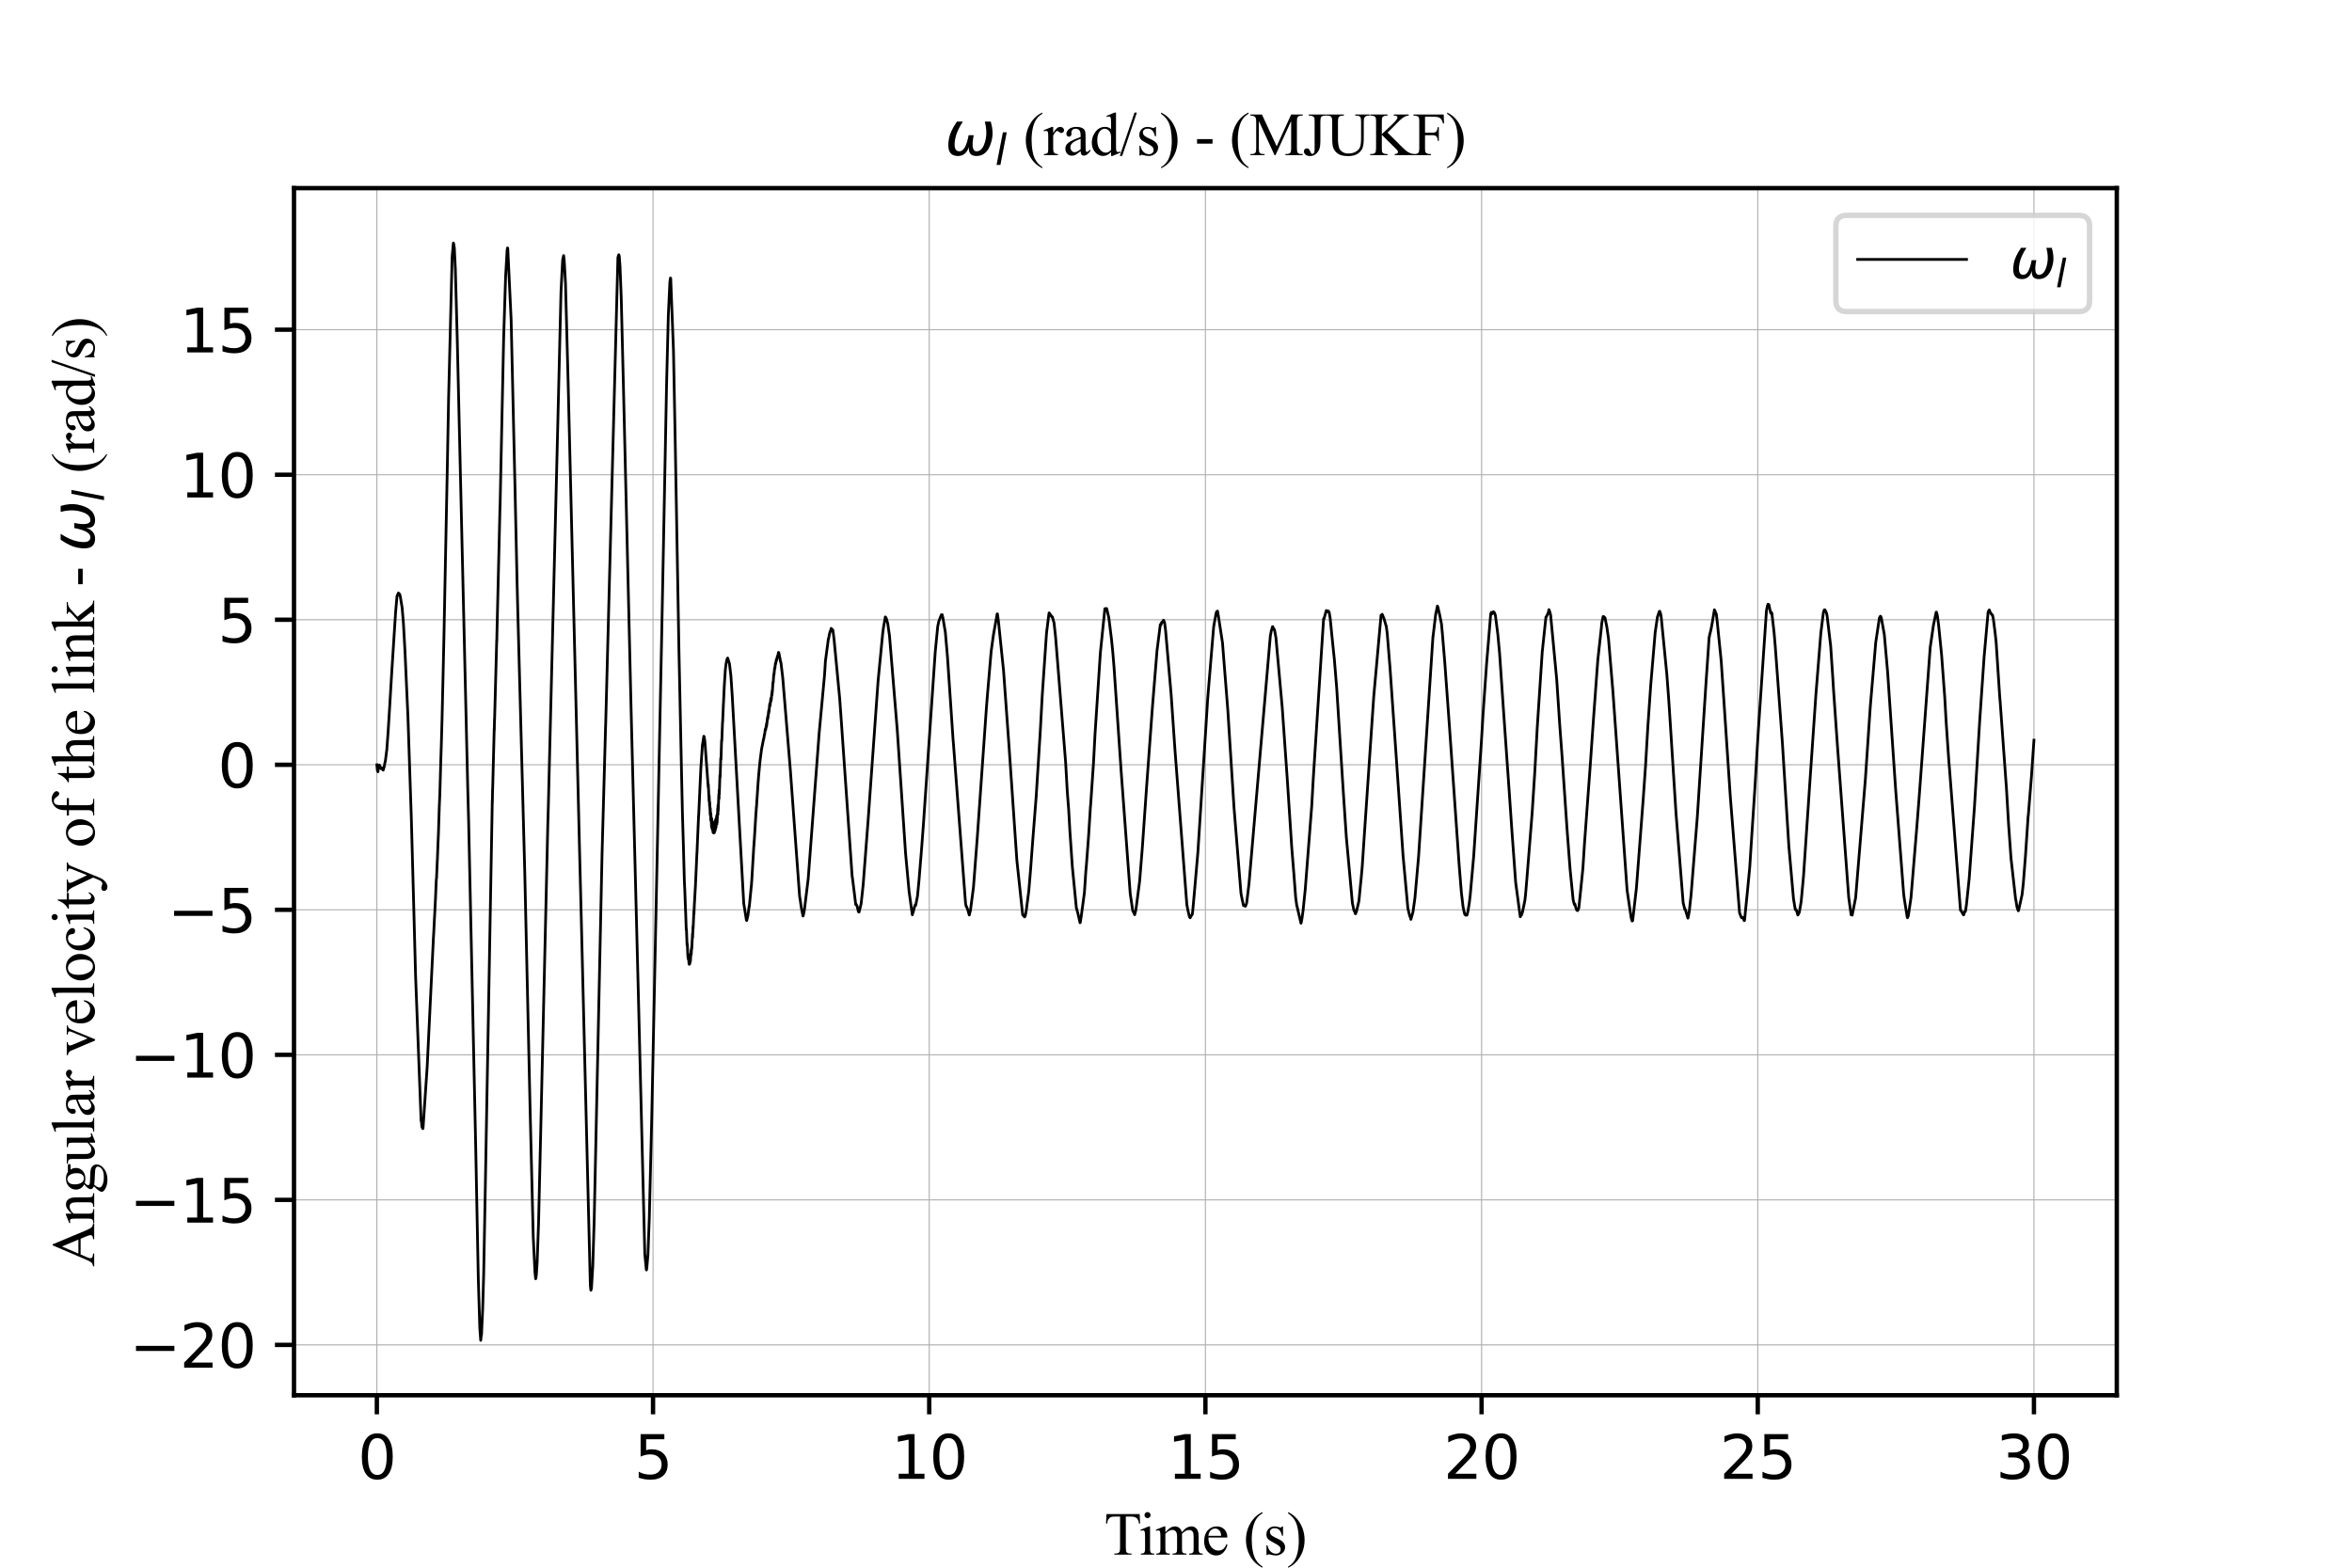 <?xml version="1.0" encoding="utf-8" standalone="no"?>
<!DOCTYPE svg PUBLIC "-//W3C//DTD SVG 1.1//EN"
  "http://www.w3.org/Graphics/SVG/1.1/DTD/svg11.dtd">
<svg xmlns:xlink="http://www.w3.org/1999/xlink" width="432pt" height="288pt" viewBox="0 0 432 288" xmlns="http://www.w3.org/2000/svg" version="1.1">
 <defs>
  <style type="text/css">*{stroke-linejoin: round; stroke-linecap: butt}</style>
 </defs>
 <g id="figure_1">
  <g id="patch_1">
   <path d="M 0 288 
L 432 288 
L 432 0 
L 0 0 
z
" style="fill: #ffffff"/>
  </g>
  <g id="axes_1">
   <g id="patch_2">
    <path d="M 54 256.32 
L 388.8 256.32 
L 388.8 34.56 
L 54 34.56 
z
" style="fill: #ffffff"/>
   </g>
   <g id="matplotlib.axis_1">
    <g id="xtick_1">
     <g id="line2d_1">
      <path d="M 69.218 256.32 
L 69.218 34.56 
" clip-path="url(#pf5895d4967)" style="fill: none; stroke: #b0b0b0; stroke-width: 0.2; stroke-linecap: square"/>
     </g>
     <g id="line2d_2">
      <defs>
       <path id="me9e6b697a5" d="M 0 0 
L 0 3.5 
" style="stroke: #000000; stroke-width: 0.8"/>
      </defs>
      <g>
       <use xlink:href="#me9e6b697a5" x="69.218" y="256.32" style="stroke: #000000; stroke-width: 0.8"/>
      </g>
     </g>
     <g id="text_1">
      <!-- 0 -->
      <g transform="translate(65.719 271.678) scale(0.11 -0.11)">
       <defs>
        <path id="DejaVuSans-30" d="M 2034 4250 
Q 1547 4250 1301 3770 
Q 1056 3291 1056 2328 
Q 1056 1369 1301 889 
Q 1547 409 2034 409 
Q 2525 409 2770 889 
Q 3016 1369 3016 2328 
Q 3016 3291 2770 3770 
Q 2525 4250 2034 4250 
z
M 2034 4750 
Q 2819 4750 3233 4129 
Q 3647 3509 3647 2328 
Q 3647 1150 3233 529 
Q 2819 -91 2034 -91 
Q 1250 -91 836 529 
Q 422 1150 422 2328 
Q 422 3509 836 4129 
Q 1250 4750 2034 4750 
z
" transform="scale(0.016)"/>
       </defs>
       <use xlink:href="#DejaVuSans-30"/>
      </g>
     </g>
    </g>
    <g id="xtick_2">
     <g id="line2d_3">
      <path d="M 119.945 256.32 
L 119.945 34.56 
" clip-path="url(#pf5895d4967)" style="fill: none; stroke: #b0b0b0; stroke-width: 0.2; stroke-linecap: square"/>
     </g>
     <g id="line2d_4">
      <g>
       <use xlink:href="#me9e6b697a5" x="119.945" y="256.32" style="stroke: #000000; stroke-width: 0.8"/>
      </g>
     </g>
     <g id="text_2">
      <!-- 5 -->
      <g transform="translate(116.446 271.678) scale(0.11 -0.11)">
       <defs>
        <path id="DejaVuSans-35" d="M 691 4666 
L 3169 4666 
L 3169 4134 
L 1269 4134 
L 1269 2991 
Q 1406 3038 1543 3061 
Q 1681 3084 1819 3084 
Q 2600 3084 3056 2656 
Q 3513 2228 3513 1497 
Q 3513 744 3044 326 
Q 2575 -91 1722 -91 
Q 1428 -91 1123 -41 
Q 819 9 494 109 
L 494 744 
Q 775 591 1075 516 
Q 1375 441 1709 441 
Q 2250 441 2565 725 
Q 2881 1009 2881 1497 
Q 2881 1984 2565 2268 
Q 2250 2553 1709 2553 
Q 1456 2553 1204 2497 
Q 953 2441 691 2322 
L 691 4666 
z
" transform="scale(0.016)"/>
       </defs>
       <use xlink:href="#DejaVuSans-35"/>
      </g>
     </g>
    </g>
    <g id="xtick_3">
     <g id="line2d_5">
      <path d="M 170.673 256.32 
L 170.673 34.56 
" clip-path="url(#pf5895d4967)" style="fill: none; stroke: #b0b0b0; stroke-width: 0.2; stroke-linecap: square"/>
     </g>
     <g id="line2d_6">
      <g>
       <use xlink:href="#me9e6b697a5" x="170.673" y="256.32" style="stroke: #000000; stroke-width: 0.8"/>
      </g>
     </g>
     <g id="text_3">
      <!-- 10 -->
      <g transform="translate(163.674 271.678) scale(0.11 -0.11)">
       <defs>
        <path id="DejaVuSans-31" d="M 794 531 
L 1825 531 
L 1825 4091 
L 703 3866 
L 703 4441 
L 1819 4666 
L 2450 4666 
L 2450 531 
L 3481 531 
L 3481 0 
L 794 0 
L 794 531 
z
" transform="scale(0.016)"/>
       </defs>
       <use xlink:href="#DejaVuSans-31"/>
       <use xlink:href="#DejaVuSans-30" x="63.623"/>
      </g>
     </g>
    </g>
    <g id="xtick_4">
     <g id="line2d_7">
      <path d="M 221.4 256.32 
L 221.4 34.56 
" clip-path="url(#pf5895d4967)" style="fill: none; stroke: #b0b0b0; stroke-width: 0.2; stroke-linecap: square"/>
     </g>
     <g id="line2d_8">
      <g>
       <use xlink:href="#me9e6b697a5" x="221.4" y="256.32" style="stroke: #000000; stroke-width: 0.8"/>
      </g>
     </g>
     <g id="text_4">
      <!-- 15 -->
      <g transform="translate(214.401 271.678) scale(0.11 -0.11)">
       <use xlink:href="#DejaVuSans-31"/>
       <use xlink:href="#DejaVuSans-35" x="63.623"/>
      </g>
     </g>
    </g>
    <g id="xtick_5">
     <g id="line2d_9">
      <path d="M 272.127 256.32 
L 272.127 34.56 
" clip-path="url(#pf5895d4967)" style="fill: none; stroke: #b0b0b0; stroke-width: 0.2; stroke-linecap: square"/>
     </g>
     <g id="line2d_10">
      <g>
       <use xlink:href="#me9e6b697a5" x="272.127" y="256.32" style="stroke: #000000; stroke-width: 0.8"/>
      </g>
     </g>
     <g id="text_5">
      <!-- 20 -->
      <g transform="translate(265.129 271.678) scale(0.11 -0.11)">
       <defs>
        <path id="DejaVuSans-32" d="M 1228 531 
L 3431 531 
L 3431 0 
L 469 0 
L 469 531 
Q 828 903 1448 1529 
Q 2069 2156 2228 2338 
Q 2531 2678 2651 2914 
Q 2772 3150 2772 3378 
Q 2772 3750 2511 3984 
Q 2250 4219 1831 4219 
Q 1534 4219 1204 4116 
Q 875 4013 500 3803 
L 500 4441 
Q 881 4594 1212 4672 
Q 1544 4750 1819 4750 
Q 2544 4750 2975 4387 
Q 3406 4025 3406 3419 
Q 3406 3131 3298 2873 
Q 3191 2616 2906 2266 
Q 2828 2175 2409 1742 
Q 1991 1309 1228 531 
z
" transform="scale(0.016)"/>
       </defs>
       <use xlink:href="#DejaVuSans-32"/>
       <use xlink:href="#DejaVuSans-30" x="63.623"/>
      </g>
     </g>
    </g>
    <g id="xtick_6">
     <g id="line2d_11">
      <path d="M 322.855 256.32 
L 322.855 34.56 
" clip-path="url(#pf5895d4967)" style="fill: none; stroke: #b0b0b0; stroke-width: 0.2; stroke-linecap: square"/>
     </g>
     <g id="line2d_12">
      <g>
       <use xlink:href="#me9e6b697a5" x="322.855" y="256.32" style="stroke: #000000; stroke-width: 0.8"/>
      </g>
     </g>
     <g id="text_6">
      <!-- 25 -->
      <g transform="translate(315.856 271.678) scale(0.11 -0.11)">
       <use xlink:href="#DejaVuSans-32"/>
       <use xlink:href="#DejaVuSans-35" x="63.623"/>
      </g>
     </g>
    </g>
    <g id="xtick_7">
     <g id="line2d_13">
      <path d="M 373.582 256.32 
L 373.582 34.56 
" clip-path="url(#pf5895d4967)" style="fill: none; stroke: #b0b0b0; stroke-width: 0.2; stroke-linecap: square"/>
     </g>
     <g id="line2d_14">
      <g>
       <use xlink:href="#me9e6b697a5" x="373.582" y="256.32" style="stroke: #000000; stroke-width: 0.8"/>
      </g>
     </g>
     <g id="text_7">
      <!-- 30 -->
      <g transform="translate(366.583 271.678) scale(0.11 -0.11)">
       <defs>
        <path id="DejaVuSans-33" d="M 2597 2516 
Q 3050 2419 3304 2112 
Q 3559 1806 3559 1356 
Q 3559 666 3084 287 
Q 2609 -91 1734 -91 
Q 1441 -91 1130 -33 
Q 819 25 488 141 
L 488 750 
Q 750 597 1062 519 
Q 1375 441 1716 441 
Q 2309 441 2620 675 
Q 2931 909 2931 1356 
Q 2931 1769 2642 2001 
Q 2353 2234 1838 2234 
L 1294 2234 
L 1294 2753 
L 1863 2753 
Q 2328 2753 2575 2939 
Q 2822 3125 2822 3475 
Q 2822 3834 2567 4026 
Q 2313 4219 1838 4219 
Q 1578 4219 1281 4162 
Q 984 4106 628 3988 
L 628 4550 
Q 988 4650 1302 4700 
Q 1616 4750 1894 4750 
Q 2613 4750 3031 4423 
Q 3450 4097 3450 3541 
Q 3450 3153 3228 2886 
Q 3006 2619 2597 2516 
z
" transform="scale(0.016)"/>
       </defs>
       <use xlink:href="#DejaVuSans-33"/>
       <use xlink:href="#DejaVuSans-30" x="63.623"/>
      </g>
     </g>
    </g>
    <g id="text_8">
     <!-- Time (s) -->
     <g transform="translate(202.807 285.604) scale(0.11 -0.11)">
      <defs>
       <path id="TimesNewRomanPSMT-54" d="M 3703 4238 
L 3750 3244 
L 3631 3244 
Q 3597 3506 3538 3619 
Q 3441 3800 3280 3886 
Q 3119 3972 2856 3972 
L 2259 3972 
L 2259 734 
Q 2259 344 2344 247 
Q 2463 116 2709 116 
L 2856 116 
L 2856 0 
L 1059 0 
L 1059 116 
L 1209 116 
Q 1478 116 1591 278 
Q 1659 378 1659 734 
L 1659 3972 
L 1150 3972 
Q 853 3972 728 3928 
Q 566 3869 450 3700 
Q 334 3531 313 3244 
L 194 3244 
L 244 4238 
L 3703 4238 
z
" transform="scale(0.016)"/>
       <path id="TimesNewRomanPSMT-69" d="M 928 4444 
Q 1059 4444 1151 4351 
Q 1244 4259 1244 4128 
Q 1244 3997 1151 3903 
Q 1059 3809 928 3809 
Q 797 3809 703 3903 
Q 609 3997 609 4128 
Q 609 4259 701 4351 
Q 794 4444 928 4444 
z
M 1188 2947 
L 1188 647 
Q 1188 378 1227 289 
Q 1266 200 1342 156 
Q 1419 113 1622 113 
L 1622 0 
L 231 0 
L 231 113 
Q 441 113 512 153 
Q 584 194 626 287 
Q 669 381 669 647 
L 669 1750 
Q 669 2216 641 2353 
Q 619 2453 572 2492 
Q 525 2531 444 2531 
Q 356 2531 231 2484 
L 188 2597 
L 1050 2947 
L 1188 2947 
z
" transform="scale(0.016)"/>
       <path id="TimesNewRomanPSMT-6d" d="M 1050 2338 
Q 1363 2650 1419 2697 
Q 1559 2816 1721 2881 
Q 1884 2947 2044 2947 
Q 2313 2947 2506 2790 
Q 2700 2634 2766 2338 
Q 3088 2713 3309 2830 
Q 3531 2947 3766 2947 
Q 3994 2947 4170 2830 
Q 4347 2713 4450 2447 
Q 4519 2266 4519 1878 
L 4519 647 
Q 4519 378 4559 278 
Q 4591 209 4675 161 
Q 4759 113 4950 113 
L 4950 0 
L 3538 0 
L 3538 113 
L 3597 113 
Q 3781 113 3884 184 
Q 3956 234 3988 344 
Q 4000 397 4000 647 
L 4000 1878 
Q 4000 2228 3916 2372 
Q 3794 2572 3525 2572 
Q 3359 2572 3192 2489 
Q 3025 2406 2788 2181 
L 2781 2147 
L 2788 2013 
L 2788 647 
Q 2788 353 2820 281 
Q 2853 209 2943 161 
Q 3034 113 3253 113 
L 3253 0 
L 1806 0 
L 1806 113 
Q 2044 113 2133 169 
Q 2222 225 2256 338 
Q 2272 391 2272 647 
L 2272 1878 
Q 2272 2228 2169 2381 
Q 2031 2581 1784 2581 
Q 1616 2581 1450 2491 
Q 1191 2353 1050 2181 
L 1050 647 
Q 1050 366 1089 281 
Q 1128 197 1204 155 
Q 1281 113 1516 113 
L 1516 0 
L 100 0 
L 100 113 
Q 297 113 375 155 
Q 453 197 493 289 
Q 534 381 534 647 
L 534 1741 
Q 534 2213 506 2350 
Q 484 2453 437 2492 
Q 391 2531 309 2531 
Q 222 2531 100 2484 
L 53 2597 
L 916 2947 
L 1050 2947 
L 1050 2338 
z
" transform="scale(0.016)"/>
       <path id="TimesNewRomanPSMT-65" d="M 681 1784 
Q 678 1147 991 784 
Q 1303 422 1725 422 
Q 2006 422 2214 576 
Q 2422 731 2563 1106 
L 2659 1044 
Q 2594 616 2278 264 
Q 1963 -88 1488 -88 
Q 972 -88 605 314 
Q 238 716 238 1394 
Q 238 2128 614 2539 
Q 991 2950 1559 2950 
Q 2041 2950 2350 2633 
Q 2659 2316 2659 1784 
L 681 1784 
z
M 681 1966 
L 2006 1966 
Q 1991 2241 1941 2353 
Q 1863 2528 1708 2628 
Q 1553 2728 1384 2728 
Q 1125 2728 920 2526 
Q 716 2325 681 1966 
z
" transform="scale(0.016)"/>
       <path id="TimesNewRomanPSMT-20" transform="scale(0.016)"/>
       <path id="TimesNewRomanPSMT-28" d="M 1988 -1253 
L 1988 -1369 
Q 1516 -1131 1200 -813 
Q 750 -359 506 256 
Q 263 872 263 1534 
Q 263 2503 741 3301 
Q 1219 4100 1988 4444 
L 1988 4313 
Q 1603 4100 1356 3731 
Q 1109 3363 987 2797 
Q 866 2231 866 1616 
Q 866 947 969 400 
Q 1050 -31 1165 -292 
Q 1281 -553 1476 -793 
Q 1672 -1034 1988 -1253 
z
" transform="scale(0.016)"/>
       <path id="TimesNewRomanPSMT-73" d="M 2050 2947 
L 2050 1972 
L 1947 1972 
Q 1828 2431 1642 2597 
Q 1456 2763 1169 2763 
Q 950 2763 815 2647 
Q 681 2531 681 2391 
Q 681 2216 781 2091 
Q 878 1963 1175 1819 
L 1631 1597 
Q 2266 1288 2266 781 
Q 2266 391 1970 151 
Q 1675 -88 1309 -88 
Q 1047 -88 709 6 
Q 606 38 541 38 
Q 469 38 428 -44 
L 325 -44 
L 325 978 
L 428 978 
Q 516 541 762 319 
Q 1009 97 1316 97 
Q 1531 97 1667 223 
Q 1803 350 1803 528 
Q 1803 744 1651 891 
Q 1500 1038 1047 1263 
Q 594 1488 453 1669 
Q 313 1847 313 2119 
Q 313 2472 555 2709 
Q 797 2947 1181 2947 
Q 1350 2947 1591 2875 
Q 1750 2828 1803 2828 
Q 1853 2828 1881 2850 
Q 1909 2872 1947 2947 
L 2050 2947 
z
" transform="scale(0.016)"/>
       <path id="TimesNewRomanPSMT-29" d="M 144 4313 
L 144 4444 
Q 619 4209 934 3891 
Q 1381 3434 1625 2820 
Q 1869 2206 1869 1541 
Q 1869 572 1392 -226 
Q 916 -1025 144 -1369 
L 144 -1253 
Q 528 -1038 776 -670 
Q 1025 -303 1145 264 
Q 1266 831 1266 1447 
Q 1266 2113 1163 2663 
Q 1084 3094 967 3353 
Q 850 3613 656 3853 
Q 463 4094 144 4313 
z
" transform="scale(0.016)"/>
      </defs>
      <use xlink:href="#TimesNewRomanPSMT-54"/>
      <use xlink:href="#TimesNewRomanPSMT-69" x="57.584"/>
      <use xlink:href="#TimesNewRomanPSMT-6d" x="85.367"/>
      <use xlink:href="#TimesNewRomanPSMT-65" x="163.15"/>
      <use xlink:href="#TimesNewRomanPSMT-20" x="207.535"/>
      <use xlink:href="#TimesNewRomanPSMT-28" x="232.535"/>
      <use xlink:href="#TimesNewRomanPSMT-73" x="265.836"/>
      <use xlink:href="#TimesNewRomanPSMT-29" x="304.752"/>
     </g>
    </g>
   </g>
   <g id="matplotlib.axis_2">
    <g id="ytick_1">
     <g id="line2d_15">
      <path d="M 54 247.07 
L 388.8 247.07 
" clip-path="url(#pf5895d4967)" style="fill: none; stroke: #b0b0b0; stroke-width: 0.2; stroke-linecap: square"/>
     </g>
     <g id="line2d_16">
      <defs>
       <path id="ma23808915d" d="M 0 0 
L -3.5 0 
" style="stroke: #000000; stroke-width: 0.8"/>
      </defs>
      <g>
       <use xlink:href="#ma23808915d" x="54" y="247.07" style="stroke: #000000; stroke-width: 0.8"/>
      </g>
     </g>
     <g id="text_9">
      <!-- −20 -->
      <g transform="translate(23.785 251.249) scale(0.11 -0.11)">
       <defs>
        <path id="DejaVuSans-2212" d="M 678 2272 
L 4684 2272 
L 4684 1741 
L 678 1741 
L 678 2272 
z
" transform="scale(0.016)"/>
       </defs>
       <use xlink:href="#DejaVuSans-2212"/>
       <use xlink:href="#DejaVuSans-32" x="83.789"/>
       <use xlink:href="#DejaVuSans-30" x="147.412"/>
      </g>
     </g>
    </g>
    <g id="ytick_2">
     <g id="line2d_17">
      <path d="M 54 220.427 
L 388.8 220.427 
" clip-path="url(#pf5895d4967)" style="fill: none; stroke: #b0b0b0; stroke-width: 0.2; stroke-linecap: square"/>
     </g>
     <g id="line2d_18">
      <g>
       <use xlink:href="#ma23808915d" x="54" y="220.427" style="stroke: #000000; stroke-width: 0.8"/>
      </g>
     </g>
     <g id="text_10">
      <!-- −15 -->
      <g transform="translate(23.785 224.606) scale(0.11 -0.11)">
       <use xlink:href="#DejaVuSans-2212"/>
       <use xlink:href="#DejaVuSans-31" x="83.789"/>
       <use xlink:href="#DejaVuSans-35" x="147.412"/>
      </g>
     </g>
    </g>
    <g id="ytick_3">
     <g id="line2d_19">
      <path d="M 54 193.783 
L 388.8 193.783 
" clip-path="url(#pf5895d4967)" style="fill: none; stroke: #b0b0b0; stroke-width: 0.2; stroke-linecap: square"/>
     </g>
     <g id="line2d_20">
      <g>
       <use xlink:href="#ma23808915d" x="54" y="193.783" style="stroke: #000000; stroke-width: 0.8"/>
      </g>
     </g>
     <g id="text_11">
      <!-- −10 -->
      <g transform="translate(23.785 197.962) scale(0.11 -0.11)">
       <use xlink:href="#DejaVuSans-2212"/>
       <use xlink:href="#DejaVuSans-31" x="83.789"/>
       <use xlink:href="#DejaVuSans-30" x="147.412"/>
      </g>
     </g>
    </g>
    <g id="ytick_4">
     <g id="line2d_21">
      <path d="M 54 167.14 
L 388.8 167.14 
" clip-path="url(#pf5895d4967)" style="fill: none; stroke: #b0b0b0; stroke-width: 0.2; stroke-linecap: square"/>
     </g>
     <g id="line2d_22">
      <g>
       <use xlink:href="#ma23808915d" x="54" y="167.14" style="stroke: #000000; stroke-width: 0.8"/>
      </g>
     </g>
     <g id="text_12">
      <!-- −5 -->
      <g transform="translate(30.784 171.319) scale(0.11 -0.11)">
       <use xlink:href="#DejaVuSans-2212"/>
       <use xlink:href="#DejaVuSans-35" x="83.789"/>
      </g>
     </g>
    </g>
    <g id="ytick_5">
     <g id="line2d_23">
      <path d="M 54 140.496 
L 388.8 140.496 
" clip-path="url(#pf5895d4967)" style="fill: none; stroke: #b0b0b0; stroke-width: 0.2; stroke-linecap: square"/>
     </g>
     <g id="line2d_24">
      <g>
       <use xlink:href="#ma23808915d" x="54" y="140.496" style="stroke: #000000; stroke-width: 0.8"/>
      </g>
     </g>
     <g id="text_13">
      <!-- 0 -->
      <g transform="translate(40.001 144.675) scale(0.11 -0.11)">
       <use xlink:href="#DejaVuSans-30"/>
      </g>
     </g>
    </g>
    <g id="ytick_6">
     <g id="line2d_25">
      <path d="M 54 113.852 
L 388.8 113.852 
" clip-path="url(#pf5895d4967)" style="fill: none; stroke: #b0b0b0; stroke-width: 0.2; stroke-linecap: square"/>
     </g>
     <g id="line2d_26">
      <g>
       <use xlink:href="#ma23808915d" x="54" y="113.852" style="stroke: #000000; stroke-width: 0.8"/>
      </g>
     </g>
     <g id="text_14">
      <!-- 5 -->
      <g transform="translate(40.001 118.032) scale(0.11 -0.11)">
       <use xlink:href="#DejaVuSans-35"/>
      </g>
     </g>
    </g>
    <g id="ytick_7">
     <g id="line2d_27">
      <path d="M 54 87.209 
L 388.8 87.209 
" clip-path="url(#pf5895d4967)" style="fill: none; stroke: #b0b0b0; stroke-width: 0.2; stroke-linecap: square"/>
     </g>
     <g id="line2d_28">
      <g>
       <use xlink:href="#ma23808915d" x="54" y="87.209" style="stroke: #000000; stroke-width: 0.8"/>
      </g>
     </g>
     <g id="text_15">
      <!-- 10 -->
      <g transform="translate(33.002 91.388) scale(0.11 -0.11)">
       <use xlink:href="#DejaVuSans-31"/>
       <use xlink:href="#DejaVuSans-30" x="63.623"/>
      </g>
     </g>
    </g>
    <g id="ytick_8">
     <g id="line2d_29">
      <path d="M 54 60.565 
L 388.8 60.565 
" clip-path="url(#pf5895d4967)" style="fill: none; stroke: #b0b0b0; stroke-width: 0.2; stroke-linecap: square"/>
     </g>
     <g id="line2d_30">
      <g>
       <use xlink:href="#ma23808915d" x="54" y="60.565" style="stroke: #000000; stroke-width: 0.8"/>
      </g>
     </g>
     <g id="text_16">
      <!-- 15 -->
      <g transform="translate(33.002 64.744) scale(0.11 -0.11)">
       <use xlink:href="#DejaVuSans-31"/>
       <use xlink:href="#DejaVuSans-35" x="63.623"/>
      </g>
     </g>
    </g>
    <g id="text_17">
     <!-- Angular velocity of the link - $\omega_{l}$ (rad/s) -->
     <g transform="translate(17.365 232.725) rotate(-90) scale(0.11 -0.11)">
      <defs>
       <path id="TimesNewRomanPSMT-41" d="M 2928 1419 
L 1288 1419 
L 1000 750 
Q 894 503 894 381 
Q 894 284 986 211 
Q 1078 138 1384 116 
L 1384 0 
L 50 0 
L 50 116 
Q 316 163 394 238 
Q 553 388 747 847 
L 2238 4334 
L 2347 4334 
L 3822 809 
Q 4000 384 4145 257 
Q 4291 131 4550 116 
L 4550 0 
L 2878 0 
L 2878 116 
Q 3131 128 3220 200 
Q 3309 272 3309 375 
Q 3309 513 3184 809 
L 2928 1419 
z
M 2841 1650 
L 2122 3363 
L 1384 1650 
L 2841 1650 
z
" transform="scale(0.016)"/>
       <path id="TimesNewRomanPSMT-6e" d="M 1034 2341 
Q 1538 2947 1994 2947 
Q 2228 2947 2397 2830 
Q 2566 2713 2666 2444 
Q 2734 2256 2734 1869 
L 2734 647 
Q 2734 375 2778 278 
Q 2813 200 2889 156 
Q 2966 113 3172 113 
L 3172 0 
L 1756 0 
L 1756 113 
L 1816 113 
Q 2016 113 2095 173 
Q 2175 234 2206 353 
Q 2219 400 2219 647 
L 2219 1819 
Q 2219 2209 2117 2386 
Q 2016 2563 1775 2563 
Q 1403 2563 1034 2156 
L 1034 647 
Q 1034 356 1069 288 
Q 1113 197 1189 155 
Q 1266 113 1500 113 
L 1500 0 
L 84 0 
L 84 113 
L 147 113 
Q 366 113 442 223 
Q 519 334 519 647 
L 519 1709 
Q 519 2225 495 2337 
Q 472 2450 423 2490 
Q 375 2531 294 2531 
Q 206 2531 84 2484 
L 38 2597 
L 900 2947 
L 1034 2947 
L 1034 2341 
z
" transform="scale(0.016)"/>
       <path id="TimesNewRomanPSMT-67" d="M 966 1044 
Q 703 1172 562 1401 
Q 422 1631 422 1909 
Q 422 2334 742 2640 
Q 1063 2947 1563 2947 
Q 1972 2947 2272 2747 
L 2878 2747 
Q 3013 2747 3034 2739 
Q 3056 2731 3066 2713 
Q 3084 2684 3084 2613 
Q 3084 2531 3069 2500 
Q 3059 2484 3036 2475 
Q 3013 2466 2878 2466 
L 2506 2466 
Q 2681 2241 2681 1891 
Q 2681 1491 2375 1206 
Q 2069 922 1553 922 
Q 1341 922 1119 984 
Q 981 866 932 777 
Q 884 688 884 625 
Q 884 572 936 522 
Q 988 472 1138 450 
Q 1225 438 1575 428 
Q 2219 413 2409 384 
Q 2700 344 2873 169 
Q 3047 -6 3047 -263 
Q 3047 -616 2716 -925 
Q 2228 -1381 1444 -1381 
Q 841 -1381 425 -1109 
Q 191 -953 191 -784 
Q 191 -709 225 -634 
Q 278 -519 444 -313 
Q 466 -284 763 25 
Q 600 122 533 198 
Q 466 275 466 372 
Q 466 481 555 628 
Q 644 775 966 1044 
z
M 1509 2797 
Q 1278 2797 1122 2612 
Q 966 2428 966 2047 
Q 966 1553 1178 1281 
Q 1341 1075 1591 1075 
Q 1828 1075 1981 1253 
Q 2134 1431 2134 1813 
Q 2134 2309 1919 2591 
Q 1759 2797 1509 2797 
z
M 934 0 
Q 788 -159 713 -296 
Q 638 -434 638 -550 
Q 638 -700 819 -813 
Q 1131 -1006 1722 -1006 
Q 2284 -1006 2551 -807 
Q 2819 -609 2819 -384 
Q 2819 -222 2659 -153 
Q 2497 -84 2016 -72 
Q 1313 -53 934 0 
z
" transform="scale(0.016)"/>
       <path id="TimesNewRomanPSMT-75" d="M 2709 2863 
L 2709 1128 
Q 2709 631 2732 520 
Q 2756 409 2807 365 
Q 2859 322 2928 322 
Q 3025 322 3147 375 
L 3191 266 
L 2334 -88 
L 2194 -88 
L 2194 519 
Q 1825 119 1631 15 
Q 1438 -88 1222 -88 
Q 981 -88 804 51 
Q 628 191 559 409 
Q 491 628 491 1028 
L 491 2306 
Q 491 2509 447 2587 
Q 403 2666 317 2708 
Q 231 2750 6 2747 
L 6 2863 
L 1009 2863 
L 1009 947 
Q 1009 547 1148 422 
Q 1288 297 1484 297 
Q 1619 297 1789 381 
Q 1959 466 2194 703 
L 2194 2325 
Q 2194 2569 2105 2655 
Q 2016 2741 1734 2747 
L 1734 2863 
L 2709 2863 
z
" transform="scale(0.016)"/>
       <path id="TimesNewRomanPSMT-6c" d="M 1184 4444 
L 1184 647 
Q 1184 378 1223 290 
Q 1263 203 1344 158 
Q 1425 113 1647 113 
L 1647 0 
L 244 0 
L 244 113 
Q 441 113 512 153 
Q 584 194 625 287 
Q 666 381 666 647 
L 666 3247 
Q 666 3731 644 3842 
Q 622 3953 573 3993 
Q 525 4034 450 4034 
Q 369 4034 244 3984 
L 191 4094 
L 1044 4444 
L 1184 4444 
z
" transform="scale(0.016)"/>
       <path id="TimesNewRomanPSMT-61" d="M 1822 413 
Q 1381 72 1269 19 
Q 1100 -59 909 -59 
Q 613 -59 420 144 
Q 228 347 228 678 
Q 228 888 322 1041 
Q 450 1253 767 1440 
Q 1084 1628 1822 1897 
L 1822 2009 
Q 1822 2438 1686 2597 
Q 1550 2756 1291 2756 
Q 1094 2756 978 2650 
Q 859 2544 859 2406 
L 866 2225 
Q 866 2081 792 2003 
Q 719 1925 600 1925 
Q 484 1925 411 2006 
Q 338 2088 338 2228 
Q 338 2497 613 2722 
Q 888 2947 1384 2947 
Q 1766 2947 2009 2819 
Q 2194 2722 2281 2516 
Q 2338 2381 2338 1966 
L 2338 994 
Q 2338 584 2353 492 
Q 2369 400 2405 369 
Q 2441 338 2488 338 
Q 2538 338 2575 359 
Q 2641 400 2828 588 
L 2828 413 
Q 2478 -56 2159 -56 
Q 2006 -56 1915 50 
Q 1825 156 1822 413 
z
M 1822 616 
L 1822 1706 
Q 1350 1519 1213 1441 
Q 966 1303 859 1153 
Q 753 1003 753 825 
Q 753 600 887 451 
Q 1022 303 1197 303 
Q 1434 303 1822 616 
z
" transform="scale(0.016)"/>
       <path id="TimesNewRomanPSMT-72" d="M 1038 2947 
L 1038 2303 
Q 1397 2947 1775 2947 
Q 1947 2947 2059 2842 
Q 2172 2738 2172 2600 
Q 2172 2478 2090 2393 
Q 2009 2309 1897 2309 
Q 1788 2309 1652 2417 
Q 1516 2525 1450 2525 
Q 1394 2525 1328 2463 
Q 1188 2334 1038 2041 
L 1038 669 
Q 1038 431 1097 309 
Q 1138 225 1241 169 
Q 1344 113 1538 113 
L 1538 0 
L 72 0 
L 72 113 
Q 291 113 397 181 
Q 475 231 506 341 
Q 522 394 522 644 
L 522 1753 
Q 522 2253 501 2348 
Q 481 2444 426 2487 
Q 372 2531 291 2531 
Q 194 2531 72 2484 
L 41 2597 
L 906 2947 
L 1038 2947 
z
" transform="scale(0.016)"/>
       <path id="TimesNewRomanPSMT-76" d="M 53 2863 
L 1400 2863 
L 1400 2747 
L 1313 2747 
Q 1191 2747 1127 2687 
Q 1063 2628 1063 2528 
Q 1063 2419 1128 2269 
L 1794 688 
L 2463 2328 
Q 2534 2503 2534 2594 
Q 2534 2638 2509 2666 
Q 2475 2713 2422 2730 
Q 2369 2747 2206 2747 
L 2206 2863 
L 3141 2863 
L 3141 2747 
Q 2978 2734 2916 2681 
Q 2806 2588 2719 2369 
L 1703 -88 
L 1575 -88 
L 553 2328 
Q 484 2497 421 2570 
Q 359 2644 263 2694 
Q 209 2722 53 2747 
L 53 2863 
z
" transform="scale(0.016)"/>
       <path id="TimesNewRomanPSMT-6f" d="M 1600 2947 
Q 2250 2947 2644 2453 
Q 2978 2031 2978 1484 
Q 2978 1100 2793 706 
Q 2609 313 2286 112 
Q 1963 -88 1566 -88 
Q 919 -88 538 428 
Q 216 863 216 1403 
Q 216 1797 411 2186 
Q 606 2575 925 2761 
Q 1244 2947 1600 2947 
z
M 1503 2744 
Q 1338 2744 1170 2645 
Q 1003 2547 900 2300 
Q 797 2053 797 1666 
Q 797 1041 1045 587 
Q 1294 134 1700 134 
Q 2003 134 2200 384 
Q 2397 634 2397 1244 
Q 2397 2006 2069 2444 
Q 1847 2744 1503 2744 
z
" transform="scale(0.016)"/>
       <path id="TimesNewRomanPSMT-63" d="M 2631 1088 
Q 2516 522 2178 217 
Q 1841 -88 1431 -88 
Q 944 -88 581 321 
Q 219 731 219 1428 
Q 219 2103 620 2525 
Q 1022 2947 1584 2947 
Q 2006 2947 2278 2723 
Q 2550 2500 2550 2259 
Q 2550 2141 2473 2067 
Q 2397 1994 2259 1994 
Q 2075 1994 1981 2113 
Q 1928 2178 1911 2362 
Q 1894 2547 1784 2644 
Q 1675 2738 1481 2738 
Q 1169 2738 978 2506 
Q 725 2200 725 1697 
Q 725 1184 976 792 
Q 1228 400 1656 400 
Q 1963 400 2206 609 
Q 2378 753 2541 1131 
L 2631 1088 
z
" transform="scale(0.016)"/>
       <path id="TimesNewRomanPSMT-74" d="M 1031 3803 
L 1031 2863 
L 1700 2863 
L 1700 2644 
L 1031 2644 
L 1031 788 
Q 1031 509 1111 412 
Q 1191 316 1316 316 
Q 1419 316 1516 380 
Q 1613 444 1666 569 
L 1788 569 
Q 1678 263 1478 108 
Q 1278 -47 1066 -47 
Q 922 -47 784 33 
Q 647 113 581 261 
Q 516 409 516 719 
L 516 2644 
L 63 2644 
L 63 2747 
Q 234 2816 414 2980 
Q 594 3144 734 3369 
Q 806 3488 934 3803 
L 1031 3803 
z
" transform="scale(0.016)"/>
       <path id="TimesNewRomanPSMT-79" d="M 38 2863 
L 1372 2863 
L 1372 2747 
L 1306 2747 
Q 1166 2747 1095 2686 
Q 1025 2625 1025 2534 
Q 1025 2413 1128 2197 
L 1825 753 
L 2466 2334 
Q 2519 2463 2519 2588 
Q 2519 2644 2497 2672 
Q 2472 2706 2419 2726 
Q 2366 2747 2231 2747 
L 2231 2863 
L 3163 2863 
L 3163 2747 
Q 3047 2734 2984 2696 
Q 2922 2659 2847 2556 
Q 2819 2513 2741 2316 
L 1575 -541 
Q 1406 -956 1132 -1168 
Q 859 -1381 606 -1381 
Q 422 -1381 303 -1275 
Q 184 -1169 184 -1031 
Q 184 -900 270 -820 
Q 356 -741 506 -741 
Q 609 -741 788 -809 
Q 913 -856 944 -856 
Q 1038 -856 1148 -759 
Q 1259 -663 1372 -384 
L 1575 113 
L 547 2272 
Q 500 2369 397 2513 
Q 319 2622 269 2659 
Q 197 2709 38 2747 
L 38 2863 
z
" transform="scale(0.016)"/>
       <path id="TimesNewRomanPSMT-66" d="M 1319 2638 
L 1319 756 
Q 1319 356 1406 250 
Q 1522 113 1716 113 
L 1975 113 
L 1975 0 
L 266 0 
L 266 113 
L 394 113 
Q 519 113 622 175 
Q 725 238 764 344 
Q 803 450 803 756 
L 803 2638 
L 247 2638 
L 247 2863 
L 803 2863 
L 803 3050 
Q 803 3478 940 3775 
Q 1078 4072 1361 4255 
Q 1644 4438 1997 4438 
Q 2325 4438 2600 4225 
Q 2781 4084 2781 3909 
Q 2781 3816 2700 3733 
Q 2619 3650 2525 3650 
Q 2453 3650 2373 3701 
Q 2294 3753 2178 3923 
Q 2063 4094 1966 4153 
Q 1869 4213 1750 4213 
Q 1606 4213 1506 4136 
Q 1406 4059 1362 3898 
Q 1319 3738 1319 3069 
L 1319 2863 
L 2056 2863 
L 2056 2638 
L 1319 2638 
z
" transform="scale(0.016)"/>
       <path id="TimesNewRomanPSMT-68" d="M 1041 4444 
L 1041 2350 
Q 1388 2731 1591 2839 
Q 1794 2947 1997 2947 
Q 2241 2947 2416 2812 
Q 2591 2678 2675 2391 
Q 2734 2191 2734 1659 
L 2734 647 
Q 2734 375 2778 275 
Q 2809 200 2884 156 
Q 2959 113 3159 113 
L 3159 0 
L 1753 0 
L 1753 113 
L 1819 113 
Q 2019 113 2097 173 
Q 2175 234 2206 353 
Q 2216 403 2216 647 
L 2216 1659 
Q 2216 2128 2167 2275 
Q 2119 2422 2012 2495 
Q 1906 2569 1756 2569 
Q 1603 2569 1437 2487 
Q 1272 2406 1041 2159 
L 1041 647 
Q 1041 353 1073 281 
Q 1106 209 1195 161 
Q 1284 113 1503 113 
L 1503 0 
L 84 0 
L 84 113 
Q 275 113 384 172 
Q 447 203 484 290 
Q 522 378 522 647 
L 522 3238 
Q 522 3728 498 3840 
Q 475 3953 426 3993 
Q 378 4034 297 4034 
Q 231 4034 84 3984 
L 41 4094 
L 897 4444 
L 1041 4444 
z
" transform="scale(0.016)"/>
       <path id="TimesNewRomanPSMT-6b" d="M 1047 4444 
L 1047 1597 
L 1775 2259 
Q 2006 2472 2044 2528 
Q 2069 2566 2069 2603 
Q 2069 2666 2017 2711 
Q 1966 2756 1847 2763 
L 1847 2863 
L 3091 2863 
L 3091 2763 
Q 2834 2756 2664 2684 
Q 2494 2613 2291 2428 
L 1556 1750 
L 2291 822 
Q 2597 438 2703 334 
Q 2853 188 2966 144 
Q 3044 113 3238 113 
L 3238 0 
L 1847 0 
L 1847 113 
Q 1966 116 2008 148 
Q 2050 181 2050 241 
Q 2050 313 1925 472 
L 1047 1594 
L 1047 644 
Q 1047 366 1086 278 
Q 1125 191 1197 153 
Q 1269 116 1509 113 
L 1509 0 
L 53 0 
L 53 113 
Q 272 113 381 166 
Q 447 200 481 272 
Q 528 375 528 628 
L 528 3234 
Q 528 3731 506 3842 
Q 484 3953 434 3995 
Q 384 4038 303 4038 
Q 238 4038 106 3984 
L 53 4094 
L 903 4444 
L 1047 4444 
z
" transform="scale(0.016)"/>
       <path id="TimesNewRomanPSMT-2d" d="M 259 1672 
L 1875 1672 
L 1875 1200 
L 259 1200 
L 259 1672 
z
" transform="scale(0.016)"/>
       <path id="DejaVuSans-Oblique-3c9" d="M 1369 -91 
Q 72 -91 434 1766 
Q 575 2500 1256 3500 
L 1875 3500 
Q 1231 2500 1088 1750 
Q 819 397 1519 397 
Q 2166 397 2478 2078 
L 3009 2078 
Q 2669 388 3316 397 
Q 4013 403 4275 1750 
Q 4419 2500 4169 3500 
L 4788 3500 
Q 5075 2500 4934 1766 
Q 4578 -94 3278 -91 
Q 2428 -88 2503 844 
Q 2194 -91 1369 -91 
z
" transform="scale(0.016)"/>
       <path id="DejaVuSans-Oblique-6c" d="M 1172 4863 
L 1747 4863 
L 800 0 
L 225 0 
L 1172 4863 
z
" transform="scale(0.016)"/>
       <path id="TimesNewRomanPSMT-64" d="M 2222 322 
Q 2013 103 1813 7 
Q 1613 -88 1381 -88 
Q 913 -88 563 304 
Q 213 697 213 1313 
Q 213 1928 600 2439 
Q 988 2950 1597 2950 
Q 1975 2950 2222 2709 
L 2222 3238 
Q 2222 3728 2198 3840 
Q 2175 3953 2125 3993 
Q 2075 4034 2000 4034 
Q 1919 4034 1784 3984 
L 1744 4094 
L 2597 4444 
L 2738 4444 
L 2738 1134 
Q 2738 631 2761 520 
Q 2784 409 2836 365 
Q 2888 322 2956 322 
Q 3041 322 3181 375 
L 3216 266 
L 2366 -88 
L 2222 -88 
L 2222 322 
z
M 2222 541 
L 2222 2016 
Q 2203 2228 2109 2403 
Q 2016 2578 1861 2667 
Q 1706 2756 1559 2756 
Q 1284 2756 1069 2509 
Q 784 2184 784 1559 
Q 784 928 1059 592 
Q 1334 256 1672 256 
Q 1956 256 2222 541 
z
" transform="scale(0.016)"/>
       <path id="TimesNewRomanPSMT-2f" d="M 1794 4444 
L 259 -88 
L 9 -88 
L 1544 4444 
L 1794 4444 
z
" transform="scale(0.016)"/>
      </defs>
      <use xlink:href="#TimesNewRomanPSMT-41" transform="translate(0 0.562)"/>
      <use xlink:href="#TimesNewRomanPSMT-6e" transform="translate(72.217 0.562)"/>
      <use xlink:href="#TimesNewRomanPSMT-67" transform="translate(122.217 0.562)"/>
      <use xlink:href="#TimesNewRomanPSMT-75" transform="translate(172.217 0.562)"/>
      <use xlink:href="#TimesNewRomanPSMT-6c" transform="translate(222.217 0.562)"/>
      <use xlink:href="#TimesNewRomanPSMT-61" transform="translate(250 0.562)"/>
      <use xlink:href="#TimesNewRomanPSMT-72" transform="translate(294.385 0.562)"/>
      <use xlink:href="#TimesNewRomanPSMT-20" transform="translate(327.686 0.562)"/>
      <use xlink:href="#TimesNewRomanPSMT-76" transform="translate(352.686 0.562)"/>
      <use xlink:href="#TimesNewRomanPSMT-65" transform="translate(402.686 0.562)"/>
      <use xlink:href="#TimesNewRomanPSMT-6c" transform="translate(447.07 0.562)"/>
      <use xlink:href="#TimesNewRomanPSMT-6f" transform="translate(474.854 0.562)"/>
      <use xlink:href="#TimesNewRomanPSMT-63" transform="translate(524.854 0.562)"/>
      <use xlink:href="#TimesNewRomanPSMT-69" transform="translate(569.238 0.562)"/>
      <use xlink:href="#TimesNewRomanPSMT-74" transform="translate(597.021 0.562)"/>
      <use xlink:href="#TimesNewRomanPSMT-79" transform="translate(624.805 0.562)"/>
      <use xlink:href="#TimesNewRomanPSMT-20" transform="translate(674.805 0.562)"/>
      <use xlink:href="#TimesNewRomanPSMT-6f" transform="translate(699.805 0.562)"/>
      <use xlink:href="#TimesNewRomanPSMT-66" transform="translate(749.805 0.562)"/>
      <use xlink:href="#TimesNewRomanPSMT-20" transform="translate(783.105 0.562)"/>
      <use xlink:href="#TimesNewRomanPSMT-74" transform="translate(808.105 0.562)"/>
      <use xlink:href="#TimesNewRomanPSMT-68" transform="translate(835.889 0.562)"/>
      <use xlink:href="#TimesNewRomanPSMT-65" transform="translate(885.889 0.562)"/>
      <use xlink:href="#TimesNewRomanPSMT-20" transform="translate(930.273 0.562)"/>
      <use xlink:href="#TimesNewRomanPSMT-6c" transform="translate(955.273 0.562)"/>
      <use xlink:href="#TimesNewRomanPSMT-69" transform="translate(983.057 0.562)"/>
      <use xlink:href="#TimesNewRomanPSMT-6e" transform="translate(1010.84 0.562)"/>
      <use xlink:href="#TimesNewRomanPSMT-6b" transform="translate(1060.84 0.562)"/>
      <use xlink:href="#TimesNewRomanPSMT-20" transform="translate(1110.84 0.562)"/>
      <use xlink:href="#TimesNewRomanPSMT-2d" transform="translate(1135.84 0.562)"/>
      <use xlink:href="#TimesNewRomanPSMT-20" transform="translate(1169.141 0.562)"/>
      <use xlink:href="#DejaVuSans-Oblique-3c9" transform="translate(1194.141 0.562)"/>
      <use xlink:href="#DejaVuSans-Oblique-6c" transform="translate(1277.881 -15.844) scale(0.7)"/>
      <use xlink:href="#TimesNewRomanPSMT-20" transform="translate(1300.063 0.562)"/>
      <use xlink:href="#TimesNewRomanPSMT-28" transform="translate(1325.063 0.562)"/>
      <use xlink:href="#TimesNewRomanPSMT-72" transform="translate(1358.364 0.562)"/>
      <use xlink:href="#TimesNewRomanPSMT-61" transform="translate(1391.665 0.562)"/>
      <use xlink:href="#TimesNewRomanPSMT-64" transform="translate(1436.05 0.562)"/>
      <use xlink:href="#TimesNewRomanPSMT-2f" transform="translate(1486.05 0.562)"/>
      <use xlink:href="#TimesNewRomanPSMT-73" transform="translate(1513.833 0.562)"/>
      <use xlink:href="#TimesNewRomanPSMT-29" transform="translate(1552.749 0.562)"/>
     </g>
    </g>
   </g>
   <g id="line2d_31">
    <path d="M 69.218 140.496 
L 69.32 141.58 
L 69.33 141.476 
L 69.421 141.783 
L 69.452 141.467 
L 69.472 141.438 
L 69.614 140.644 
L 69.675 140.539 
L 69.725 140.621 
L 69.939 141.114 
L 70.03 141.237 
L 70.081 141.196 
L 70.091 141.043 
L 70.192 141.178 
L 70.385 141.482 
L 70.507 141.023 
L 70.537 141 
L 70.71 140.078 
L 70.791 139.753 
L 70.953 138.428 
L 71.044 137.775 
L 71.288 134.411 
L 71.602 129.358 
L 71.947 123.608 
L 72.465 115.509 
L 72.668 112.387 
L 72.718 111.817 
L 72.921 109.51 
L 72.931 109.583 
L 72.972 109.342 
L 73.002 109.344 
L 73.175 108.936 
L 73.033 109.356 
L 73.185 108.975 
L 73.276 109.006 
L 73.378 109.184 
L 73.408 109.162 
L 73.54 109.671 
L 73.865 111.68 
L 74.098 114.503 
L 74.382 119.59 
L 74.93 131.729 
L 75.549 150.276 
L 75.965 165.493 
L 76.33 179.244 
L 77.345 205.913 
L 77.375 205.876 
L 77.385 205.858 
L 77.497 206.994 
L 77.507 206.934 
L 77.537 206.739 
L 77.548 207.147 
L 77.588 206.816 
L 77.649 207.344 
L 77.7 207.286 
L 78.461 195.993 
L 79.607 172.335 
L 79.668 171.298 
L 79.81 168.477 
L 79.82 168.421 
L 79.962 165.507 
L 79.972 165.453 
L 80.135 161.606 
L 80.175 161.381 
L 80.317 158.163 
L 80.327 158.099 
L 80.469 154.457 
L 80.53 153.113 
L 80.693 147.99 
L 80.784 146.057 
L 80.946 140.279 
L 81.068 136.491 
L 81.19 132.252 
L 81.372 124.395 
L 81.545 116.724 
L 81.768 105.475 
L 82.154 86.114 
L 82.397 73.075 
L 83.046 47.154 
L 83.27 44.64 
L 83.29 44.678 
L 83.331 44.793 
L 83.452 45.57 
L 83.635 49.4 
L 83.99 62.464 
L 85.907 144.599 
L 86.08 151.085 
L 87.368 210.369 
L 87.855 235.07 
L 88.129 244.048 
L 88.292 246.24 
L 88.403 245.259 
L 88.413 245.261 
L 88.444 245.191 
L 88.657 240.451 
L 88.839 234.136 
L 89.103 220.107 
L 90.422 146.968 
L 90.432 147.41 
L 90.473 145.015 
L 90.483 145.175 
L 90.777 133.748 
L 90.787 134.157 
L 90.828 132.051 
L 90.838 132.39 
L 91.234 117.607 
L 91.244 117.848 
L 91.274 116.325 
L 91.843 92.829 
L 91.853 92.88 
L 92.502 62.366 
L 92.532 61.308 
L 92.867 50.805 
L 93.141 45.979 
L 93.212 45.55 
L 93.263 45.59 
L 93.882 58.71 
L 94.582 89.131 
L 94.988 107.665 
L 95.099 112.034 
L 96.388 160.335 
L 97.352 203.205 
L 97.94 227.143 
L 98.254 233.702 
L 98.386 234.927 
L 98.447 234.719 
L 98.518 234.103 
L 98.66 231.919 
L 98.924 224.522 
L 99.34 206.845 
L 100.618 151.423 
L 100.71 148.273 
L 102.353 81.969 
L 103.043 53.487 
L 103.347 47.721 
L 103.52 46.953 
L 103.53 46.986 
L 103.632 47.839 
L 103.865 52.023 
L 104.352 70.305 
L 106.452 156.392 
L 106.777 169.211 
L 108.43 236.253 
L 108.441 236.198 
L 108.471 236.577 
L 108.532 237.034 
L 108.593 236.785 
L 108.633 236.736 
L 108.877 232.664 
L 109.141 224.005 
L 110.581 156.92 
L 111.22 133.783 
L 111.251 132.897 
L 113.493 47.292 
L 113.635 46.839 
L 113.645 46.846 
L 113.665 46.795 
L 113.747 47.142 
L 113.878 48.866 
L 114.102 54.613 
L 114.528 71.834 
L 115.918 130.392 
L 117.277 183.828 
L 118.434 230.387 
L 118.708 233.24 
L 118.728 233.229 
L 118.738 233.307 
L 118.799 232.98 
L 119.012 230.489 
L 119.256 223.857 
L 119.712 205.226 
L 120.808 152.26 
L 121.072 139.094 
L 121.518 117.59 
L 121.802 103.207 
L 122.431 70.714 
L 122.756 57.9 
L 123.04 51.756 
L 123.05 51.758 
L 123.141 51.078 
L 123.192 51.114 
L 123.699 64.423 
L 124.014 80.733 
L 124.46 105.783 
L 124.694 119.005 
L 125.17 141.584 
L 125.343 149.355 
L 125.525 155.535 
L 125.698 161.86 
L 125.779 163.539 
L 125.921 167.394 
L 125.931 167.436 
L 126.043 170.792 
L 126.063 170.748 
L 126.083 170.7 
L 126.195 173.64 
L 126.215 173.524 
L 126.236 173.404 
L 126.347 175.785 
L 126.357 175.654 
L 126.388 175.255 
L 126.398 176.172 
L 126.439 175.553 
L 126.55 177.028 
L 126.56 176.816 
L 126.601 177.159 
L 126.692 176.157 
L 126.702 177.051 
L 126.794 175.614 
L 126.804 176.638 
L 126.946 174.492 
L 126.956 175.383 
L 127.037 173.904 
L 127.057 174.343 
L 127.199 171.5 
L 127.21 172.29 
L 127.291 170.152 
L 127.311 170.579 
L 127.453 167.285 
L 127.463 167.916 
L 127.534 166.205 
L 127.737 162.672 
L 128.011 156.615 
L 128.021 156.749 
L 128.042 156.028 
L 128.315 149.786 
L 128.326 149.863 
L 128.721 141.234 
L 128.752 140.735 
L 129.026 136.733 
L 129.036 136.796 
L 129.269 135.28 
L 129.279 135.252 
L 129.33 135.401 
L 129.34 135.375 
L 129.462 136.172 
L 130.081 144.633 
L 130.101 144.149 
L 130.243 147.154 
L 130.253 146.192 
L 130.334 148.064 
L 130.355 147.368 
L 130.446 149.656 
L 130.456 148.472 
L 130.547 150.675 
L 130.558 149.396 
L 130.7 151.926 
L 130.71 150.348 
L 130.801 152.338 
L 130.811 150.798 
L 130.953 152.881 
L 130.963 151.183 
L 131.055 153.015 
L 131.065 151.339 
L 131.105 153.007 
L 131.207 152.984 
L 131.319 151.011 
L 131.359 152.587 
L 131.42 150.678 
L 131.44 151.429 
L 131.461 152.173 
L 131.471 150.478 
L 131.511 151.987 
L 131.623 149.978 
L 131.663 151.414 
L 131.674 149.751 
L 131.714 151.112 
L 131.826 148.519 
L 131.836 148.806 
L 131.866 149.656 
L 131.877 147.941 
L 131.917 148.97 
L 132.029 145.944 
L 132.039 146.142 
L 132.069 146.725 
L 132.079 145.18 
L 132.12 145.867 
L 132.232 142.406 
L 132.252 142.589 
L 132.272 142.765 
L 132.384 139.271 
L 132.404 139.397 
L 132.424 139.517 
L 132.536 136.019 
L 132.556 136.059 
L 132.577 136.094 
L 132.708 132.696 
L 132.729 132.635 
L 132.871 129.311 
L 132.881 129.254 
L 133.023 126.205 
L 133.084 125.18 
L 133.236 122.914 
L 133.378 121.822 
L 133.388 121.813 
L 133.5 121.164 
L 133.53 121.18 
L 133.54 121.187 
L 133.652 120.882 
L 133.662 120.904 
L 133.977 121.903 
L 134.251 124.203 
L 134.494 127.866 
L 135.306 142.559 
L 136.604 165.953 
L 137.101 169.062 
L 137.132 168.995 
L 137.152 169.107 
L 137.375 168.178 
L 137.599 166.482 
L 137.609 166.651 
L 137.68 166.002 
L 138.004 162.66 
L 138.015 162.786 
L 138.055 161.929 
L 138.065 162.038 
L 138.461 155.33 
L 138.471 155.483 
L 138.512 154.512 
L 138.522 154.704 
L 138.867 149.081 
L 138.877 149.221 
L 138.917 148.326 
L 138.928 148.473 
L 139.273 143.316 
L 139.283 143.393 
L 139.313 142.83 
L 139.577 139.96 
L 139.587 139.992 
L 139.607 139.726 
L 139.871 137.682 
L 140.257 135.706 
L 140.287 135.706 
L 140.399 134.946 
L 140.419 134.951 
L 140.439 134.956 
L 140.551 134.018 
L 140.581 134.122 
L 140.591 134.155 
L 140.602 133.843 
L 140.642 134.049 
L 140.754 133.192 
L 140.764 133.265 
L 140.794 133.48 
L 140.805 132.863 
L 140.845 133.113 
L 140.957 131.911 
L 140.967 131.972 
L 140.997 132.152 
L 141.007 131.658 
L 141.048 131.928 
L 141.16 130.74 
L 141.17 130.816 
L 141.2 131.041 
L 141.21 130.444 
L 141.251 130.739 
L 141.363 129.391 
L 141.373 129.484 
L 141.403 129.76 
L 141.413 129.197 
L 141.454 129.579 
L 141.565 128.436 
L 141.576 128.529 
L 141.606 128.802 
L 141.616 128.23 
L 141.657 128.626 
L 141.768 127.304 
L 141.778 127.395 
L 141.809 127.666 
L 141.819 126.914 
L 141.86 127.143 
L 141.971 125.357 
L 141.992 125.41 
L 142.012 125.461 
L 142.123 123.854 
L 142.144 123.908 
L 142.164 123.962 
L 142.276 122.732 
L 142.296 122.787 
L 142.316 122.842 
L 142.428 121.85 
L 142.448 121.912 
L 142.468 121.974 
L 142.58 121.226 
L 142.59 121.269 
L 142.621 121.397 
L 142.631 121.063 
L 142.671 121.204 
L 142.783 120.56 
L 142.793 120.584 
L 142.823 120.656 
L 142.834 120.433 
L 142.874 120.503 
L 142.986 119.85 
L 143.006 119.887 
L 143.128 120.345 
L 143.037 119.869 
L 143.138 120.338 
L 143.381 121.64 
L 143.392 121.541 
L 143.463 121.923 
L 143.777 124.596 
L 145.167 141.481 
L 146.861 164.598 
L 147.034 165.727 
L 147.186 166.79 
L 147.49 168.285 
L 147.582 168.017 
L 147.734 167.247 
L 148.444 161.457 
L 150.453 134.735 
L 151.447 123.998 
L 151.609 121.431 
L 152.167 117.257 
L 152.178 117.267 
L 152.208 117.304 
L 152.34 116.475 
L 152.36 116.462 
L 152.472 115.997 
L 152.492 116.018 
L 152.512 116.041 
L 152.523 115.891 
L 152.563 115.906 
L 152.665 115.44 
L 152.685 115.487 
L 152.867 115.773 
L 152.918 115.747 
L 152.928 115.676 
L 152.999 115.913 
L 153.192 117.43 
L 154.237 128.409 
L 154.541 132.682 
L 156.52 161.048 
L 156.53 160.984 
L 156.571 161.375 
L 156.581 161.353 
L 157.179 166.188 
L 157.22 166.149 
L 157.24 166.112 
L 157.433 166.478 
L 157.666 167.488 
L 157.788 167.56 
L 157.798 167.514 
L 158.163 166.043 
L 158.539 162.579 
L 159.452 150.657 
L 161.278 125.129 
L 162.13 116.356 
L 162.272 115.27 
L 162.607 113.335 
L 162.658 113.368 
L 162.82 113.7 
L 163.053 114.545 
L 163.378 116.811 
L 164.799 134.063 
L 166.33 156.777 
L 166.98 163.837 
L 167.568 168.046 
L 167.578 168.062 
L 167.589 167.881 
L 167.731 167.564 
L 167.903 166.848 
L 168.086 166.256 
L 168.147 166.384 
L 168.197 166.272 
L 168.522 164.605 
L 168.806 161.615 
L 169.293 155.639 
L 169.587 151.733 
L 171.779 119.757 
L 172.235 115.075 
L 172.448 114.103 
L 172.905 112.932 
L 172.945 112.968 
L 173.057 112.924 
L 173.067 113.04 
L 173.179 113.449 
L 173.635 116.158 
L 174.021 120.612 
L 175.086 136.335 
L 175.096 136.319 
L 177.348 165.981 
L 177.47 166.538 
L 177.511 166.502 
L 177.795 167.272 
L 178.028 168.103 
L 178.079 167.977 
L 178.18 167.347 
L 178.211 167.437 
L 178.292 166.89 
L 178.799 163.027 
L 179.509 153.737 
L 181.173 130.102 
L 181.356 127.765 
L 182.046 119.697 
L 182.462 116.668 
L 183.152 112.772 
L 183.202 112.776 
L 183.385 114.107 
L 184.329 123.252 
L 185.353 137.407 
L 186.774 158.081 
L 187.839 168.058 
L 187.869 168.137 
L 187.879 168.013 
L 187.95 168.053 
L 188.001 168.143 
L 188.174 168.455 
L 188.265 168.364 
L 188.346 168.106 
L 188.498 167.258 
L 188.965 163.658 
L 189.29 159.748 
L 189.675 154.571 
L 190.314 146.418 
L 191.065 134.473 
L 191.44 127.627 
L 192.232 116.086 
L 192.242 116.207 
L 192.283 115.684 
L 192.293 115.704 
L 192.607 113.161 
L 192.688 112.598 
L 192.79 112.664 
L 192.942 113.021 
L 192.952 112.953 
L 193.043 113.042 
L 193.175 113.331 
L 193.246 113.41 
L 193.287 113.316 
L 193.328 113.448 
L 193.601 114.441 
L 193.875 116.931 
L 195.732 140.106 
L 196.036 145.495 
L 196.29 148.788 
L 196.513 152.706 
L 196.96 159.237 
L 197.71 166.906 
L 197.731 166.877 
L 197.984 167.811 
L 198.37 169.523 
L 198.421 169.473 
L 198.613 168.213 
L 199.181 163.963 
L 199.435 160.126 
L 199.557 158.742 
L 199.942 153.609 
L 200.297 148.045 
L 200.318 147.904 
L 200.855 140.023 
L 201.129 134.833 
L 202.103 119.982 
L 202.935 111.816 
L 202.945 111.944 
L 203.087 111.825 
L 203.138 111.793 
L 203.199 111.838 
L 203.24 111.782 
L 203.29 111.871 
L 203.453 112.588 
L 203.656 113.449 
L 204.153 117.45 
L 204.386 119.766 
L 204.609 122.46 
L 205.918 141.591 
L 207.592 164.166 
L 208.059 167.348 
L 208.069 167.293 
L 208.414 168.039 
L 208.627 167.183 
L 209.317 161.914 
L 209.804 155.891 
L 210.626 144.154 
L 211.681 129.755 
L 212.513 119.53 
L 213.121 114.718 
L 213.142 114.733 
L 213.172 114.812 
L 213.182 114.841 
L 213.192 114.783 
L 213.233 114.813 
L 213.375 114.308 
L 213.497 114.262 
L 213.527 114.297 
L 213.537 114.31 
L 213.547 114.23 
L 213.588 114.24 
L 213.7 113.93 
L 213.72 113.952 
L 213.903 114.357 
L 214.085 115.799 
L 215.11 127.613 
L 215.81 137.782 
L 218.001 166.326 
L 218.022 166.313 
L 218.153 167.073 
L 218.387 168.074 
L 218.498 168.498 
L 218.61 168.609 
L 218.62 168.533 
L 218.996 167.94 
L 219.067 167.393 
L 219.351 164.26 
L 220.01 156.692 
L 221.4 135.022 
L 221.806 128.603 
L 221.917 127.175 
L 222.922 115.073 
L 222.932 115.082 
L 223.084 114.194 
L 223.389 112.556 
L 223.531 112.301 
L 223.541 112.334 
L 223.632 112.27 
L 223.794 113.232 
L 224.535 118.05 
L 225.509 130.339 
L 226.655 148.359 
L 227.934 164.123 
L 228.177 165.381 
L 228.248 165.657 
L 228.4 166.365 
L 228.421 166.346 
L 228.654 166.311 
L 228.715 166.495 
L 228.766 166.476 
L 228.979 165.901 
L 229.405 162.36 
L 233.341 116.664 
L 233.372 116.628 
L 233.514 115.808 
L 233.575 115.701 
L 233.717 115.138 
L 233.788 115.123 
L 233.808 115.194 
L 233.98 115.691 
L 234.031 115.663 
L 234.041 115.596 
L 234.112 115.791 
L 234.356 117.159 
L 235.512 129.99 
L 236.425 142.94 
L 237.267 155.802 
L 237.653 160.562 
L 237.978 164.856 
L 238.191 166.452 
L 238.201 166.38 
L 238.941 169.577 
L 238.952 169.609 
L 238.962 169.455 
L 239.002 169.495 
L 239.165 168.558 
L 239.347 167.206 
L 239.733 163.454 
L 240.93 148.072 
L 241.214 142.986 
L 243.111 113.643 
L 243.172 113.733 
L 243.568 112.278 
L 243.619 112.153 
L 243.7 112.392 
L 243.933 112.346 
L 243.974 112.24 
L 244.035 112.369 
L 244.126 112.449 
L 244.319 113.583 
L 244.582 116.252 
L 244.887 119.253 
L 245.09 121.175 
L 245.516 126.408 
L 246.307 138.851 
L 246.713 145.24 
L 246.916 148.3 
L 247.291 153.861 
L 248.397 165.903 
L 248.691 167.294 
L 248.701 167.168 
L 248.793 167.376 
L 248.935 167.849 
L 248.996 167.862 
L 249.097 167.484 
L 249.138 167.488 
L 249.604 165.492 
L 249.909 162.315 
L 249.959 161.907 
L 250.203 159.219 
L 250.588 153.449 
L 252.323 127.919 
L 253.663 113.016 
L 253.683 113.077 
L 253.723 113.126 
L 253.855 112.864 
L 253.865 112.851 
L 253.906 112.972 
L 253.926 112.958 
L 254.251 113.798 
L 254.576 114.957 
L 254.586 114.912 
L 254.637 115.142 
L 254.799 116.422 
L 255.316 122.786 
L 256.382 138.044 
L 257.721 157.428 
L 257.751 157.709 
L 258.593 166.907 
L 258.938 168.318 
L 258.989 168.268 
L 259.029 168.404 
L 259.07 168.624 
L 259.141 168.898 
L 259.192 168.732 
L 259.324 168.26 
L 259.527 167.538 
L 259.882 165.002 
L 260.561 157.284 
L 263.199 116.878 
L 263.209 117.01 
L 263.27 116.42 
L 263.707 112.772 
L 263.717 112.826 
L 263.757 112.526 
L 263.767 112.564 
L 264.011 111.329 
L 264.041 111.451 
L 264.112 111.531 
L 264.254 112.203 
L 264.376 112.711 
L 264.762 114.626 
L 264.924 116.361 
L 265.36 121.573 
L 266.273 134.151 
L 267.998 158.789 
L 268.414 163.939 
L 268.729 166.625 
L 269.013 167.911 
L 269.185 168.125 
L 269.205 168.111 
L 269.439 168.121 
L 269.621 167.416 
L 269.875 165.86 
L 270.037 164.486 
L 270.676 157.328 
L 272.127 135.728 
L 272.401 131.161 
L 273.04 122.034 
L 273.152 120.675 
L 273.801 112.818 
L 273.822 112.835 
L 273.903 112.499 
L 273.953 112.58 
L 274.055 112.764 
L 274.075 112.682 
L 274.309 112.371 
L 274.329 112.55 
L 274.461 112.648 
L 274.481 112.622 
L 274.511 112.581 
L 274.542 112.712 
L 274.664 113.055 
L 275.11 116.528 
L 275.435 120.032 
L 276.125 130.106 
L 277.22 145.665 
L 277.687 152.487 
L 278.387 162.113 
L 279.229 168.416 
L 279.249 168.292 
L 279.432 168.155 
L 279.564 167.775 
L 279.635 167.591 
L 280.081 165.41 
L 280.203 164.346 
L 280.457 161.328 
L 281.41 149.415 
L 281.907 141.718 
L 282.354 133.609 
L 283.287 119.463 
L 283.297 119.577 
L 283.348 119.006 
L 283.947 113.355 
L 283.957 113.465 
L 284.038 113.262 
L 284.302 112.736 
L 284.353 112.659 
L 284.505 111.993 
L 284.637 112.343 
L 284.809 112.995 
L 285.925 124.806 
L 286.483 133.216 
L 286.909 138.937 
L 287.822 152.298 
L 288.38 159.658 
L 288.948 165.343 
L 289.172 166.179 
L 289.182 166.143 
L 289.273 166.084 
L 289.425 166.728 
L 289.567 167.077 
L 289.608 167.21 
L 289.78 167.288 
L 289.801 167.234 
L 289.983 166.816 
L 290.217 164.636 
L 290.734 159.565 
L 291.018 155.102 
L 292.033 141.346 
L 292.702 131.782 
L 293.473 121.254 
L 294.112 115.478 
L 294.204 114.465 
L 294.447 113.261 
L 294.457 113.327 
L 294.559 113.274 
L 294.802 113.51 
L 295.147 115.256 
L 295.442 117.364 
L 296.253 127.075 
L 298.861 163.644 
L 298.881 163.731 
L 299.611 168.66 
L 299.774 169.204 
L 299.875 169.138 
L 300.565 163.159 
L 301.803 146.947 
L 302.239 140.754 
L 302.675 133.36 
L 303.193 125.896 
L 304.014 116.173 
L 304.441 113.25 
L 304.451 113.335 
L 304.755 112.345 
L 304.846 112.29 
L 304.988 112.685 
L 305.1 113.178 
L 306.155 123.89 
L 306.52 128.796 
L 306.825 133.489 
L 307.839 149.434 
L 309.158 165.942 
L 309.178 165.936 
L 309.463 167.115 
L 309.473 167.031 
L 309.564 167.081 
L 309.726 167.691 
L 310.021 168.677 
L 310.071 168.564 
L 310.284 167.317 
L 310.599 164.465 
L 311.755 150.032 
L 313.358 125.303 
L 313.927 117.018 
L 313.937 117.137 
L 314.008 116.688 
L 314.261 115.668 
L 314.505 114.353 
L 314.89 112.024 
L 314.951 112.176 
L 314.992 112.178 
L 315.002 112.269 
L 315.245 112.833 
L 315.408 114.216 
L 316.138 121.418 
L 316.635 128.758 
L 317.802 146.222 
L 319.507 167.669 
L 319.517 167.666 
L 319.537 167.755 
L 319.811 168.494 
L 319.821 168.449 
L 319.892 168.604 
L 320.014 168.559 
L 320.024 168.515 
L 320.115 168.589 
L 320.267 168.913 
L 320.369 169.137 
L 320.42 169.103 
L 320.998 163.337 
L 321.383 159.288 
L 321.617 155.61 
L 322.317 144.94 
L 322.926 134.649 
L 324.447 112.217 
L 324.63 111.265 
L 324.65 111.375 
L 324.731 111 
L 324.792 111.183 
L 324.884 111.053 
L 324.914 111.194 
L 324.934 111.21 
L 325.097 112.054 
L 325.239 112.646 
L 325.3 112.498 
L 325.34 112.467 
L 325.391 112.555 
L 325.442 112.631 
L 325.847 116.161 
L 326.061 118.65 
L 327.369 136.358 
L 328.587 155.814 
L 328.597 155.774 
L 328.617 156.041 
L 329.419 165.138 
L 329.743 167.093 
L 329.753 167.122 
L 329.764 167.004 
L 329.845 167.063 
L 329.926 167.167 
L 330.038 167.492 
L 330.21 168.103 
L 330.332 167.928 
L 330.494 167.579 
L 330.829 165.608 
L 331.255 160.992 
L 332.432 143.594 
L 333.538 127.533 
L 334.441 116.276 
L 334.907 112.521 
L 335.08 112.038 
L 335.09 112.09 
L 335.181 112.022 
L 335.212 112.074 
L 335.333 112.295 
L 335.496 112.678 
L 335.597 113.207 
L 336.247 118.694 
L 336.602 123.996 
L 336.764 126.633 
L 337.515 137.358 
L 339.564 164.914 
L 340 168.057 
L 340.011 167.946 
L 340.203 168.122 
L 340.213 168.014 
L 340.264 167.792 
L 340.832 164.923 
L 342.608 143.302 
L 343.521 129.83 
L 344.525 118.008 
L 345.195 113.523 
L 345.327 113.276 
L 345.388 113.204 
L 345.438 113.237 
L 345.56 113.57 
L 346.098 116.568 
L 346.707 123.473 
L 348.178 145.008 
L 349.639 164.074 
L 349.75 165.007 
L 350.288 168.379 
L 350.349 168.605 
L 350.41 168.471 
L 350.501 168.251 
L 350.643 167.32 
L 350.998 164.927 
L 352.063 152.005 
L 352.52 146.166 
L 354.529 118.934 
L 355.127 114.819 
L 355.624 112.459 
L 355.645 112.464 
L 355.675 112.456 
L 355.817 112.98 
L 355.878 113.358 
L 356.071 114.847 
L 356.619 120.296 
L 357.197 128.072 
L 357.451 132.561 
L 357.958 139.946 
L 358.08 141.358 
L 360.088 167.236 
L 360.099 167.137 
L 360.626 168.068 
L 360.697 168.05 
L 360.799 167.529 
L 360.829 167.572 
L 360.951 167.367 
L 360.859 167.593 
L 360.971 167.44 
L 361.001 167.427 
L 361.184 166.212 
L 361.691 161.357 
L 362.655 148.24 
L 363.619 132.417 
L 364.431 120.633 
L 365.161 112.461 
L 365.171 112.575 
L 365.242 112.263 
L 365.364 112.06 
L 365.273 112.315 
L 365.384 112.134 
L 365.415 112.071 
L 365.435 112.279 
L 365.79 112.856 
L 365.932 113 
L 365.942 112.993 
L 365.973 112.98 
L 365.983 113.075 
L 366.125 113.713 
L 366.439 116.16 
L 366.632 117.92 
L 366.835 120.963 
L 367.292 127.949 
L 367.373 128.868 
L 368.54 144.949 
L 368.925 151.5 
L 369.371 157.69 
L 370.214 165.182 
L 370.285 165.483 
L 370.467 166.632 
L 370.701 167.321 
L 370.751 167.271 
L 371.401 164.36 
L 371.624 162.346 
L 372.019 157.32 
L 372.517 149.897 
L 372.527 149.952 
L 372.557 149.634 
L 373.125 142.624 
L 373.389 138.741 
L 373.582 135.981 
L 373.582 135.981 
" clip-path="url(#pf5895d4967)" style="fill: none; stroke: #000000; stroke-width: 0.5; stroke-linecap: square"/>
   </g>
   <g id="patch_3">
    <path d="M 54 256.32 
L 54 34.56 
" style="fill: none; stroke: #000000; stroke-width: 0.8; stroke-linejoin: miter; stroke-linecap: square"/>
   </g>
   <g id="patch_4">
    <path d="M 388.8 256.32 
L 388.8 34.56 
" style="fill: none; stroke: #000000; stroke-width: 0.8; stroke-linejoin: miter; stroke-linecap: square"/>
   </g>
   <g id="patch_5">
    <path d="M 54 256.32 
L 388.8 256.32 
" style="fill: none; stroke: #000000; stroke-width: 0.8; stroke-linejoin: miter; stroke-linecap: square"/>
   </g>
   <g id="patch_6">
    <path d="M 54 34.56 
L 388.8 34.56 
" style="fill: none; stroke: #000000; stroke-width: 0.8; stroke-linejoin: miter; stroke-linecap: square"/>
   </g>
   <g id="text_18">
    <!-- $\omega_{l}$ (rad/s) - (MJUKF) -->
    <g transform="translate(173.55 28.56) scale(0.11 -0.11)">
     <defs>
      <path id="TimesNewRomanPSMT-4d" d="M 2619 0 
L 981 3566 
L 981 734 
Q 981 344 1066 247 
Q 1181 116 1431 116 
L 1581 116 
L 1581 0 
L 106 0 
L 106 116 
L 256 116 
Q 525 116 638 278 
Q 706 378 706 734 
L 706 3503 
Q 706 3784 644 3909 
Q 600 4000 483 4061 
Q 366 4122 106 4122 
L 106 4238 
L 1306 4238 
L 2844 922 
L 4356 4238 
L 5556 4238 
L 5556 4122 
L 5409 4122 
Q 5138 4122 5025 3959 
Q 4956 3859 4956 3503 
L 4956 734 
Q 4956 344 5044 247 
Q 5159 116 5409 116 
L 5556 116 
L 5556 0 
L 3756 0 
L 3756 116 
L 3906 116 
Q 4178 116 4288 278 
Q 4356 378 4356 734 
L 4356 3566 
L 2722 0 
L 2619 0 
z
" transform="scale(0.016)"/>
      <path id="TimesNewRomanPSMT-4a" d="M 638 4122 
L 638 4238 
L 2453 4238 
L 2453 4122 
L 2300 4122 
Q 2041 4122 1922 3969 
Q 1847 3869 1847 3488 
L 1847 1416 
Q 1847 938 1742 641 
Q 1638 344 1381 123 
Q 1125 -97 763 -97 
Q 469 -97 300 48 
Q 131 194 131 381 
Q 131 534 209 613 
Q 313 709 450 709 
Q 550 709 629 643 
Q 709 578 831 294 
Q 903 125 1016 125 
Q 1100 125 1173 228 
Q 1247 331 1247 594 
L 1247 3488 
Q 1247 3809 1206 3913 
Q 1175 3991 1075 4047 
Q 941 4122 791 4122 
L 638 4122 
z
" transform="scale(0.016)"/>
      <path id="TimesNewRomanPSMT-55" d="M 3053 4122 
L 3053 4238 
L 4553 4238 
L 4553 4122 
L 4394 4122 
Q 4144 4122 4009 3913 
Q 3944 3816 3944 3463 
L 3944 1744 
Q 3944 1106 3817 754 
Q 3691 403 3320 151 
Q 2950 -100 2313 -100 
Q 1619 -100 1259 140 
Q 900 381 750 788 
Q 650 1066 650 1831 
L 650 3488 
Q 650 3878 542 4000 
Q 434 4122 194 4122 
L 34 4122 
L 34 4238 
L 1866 4238 
L 1866 4122 
L 1703 4122 
Q 1441 4122 1328 3956 
Q 1250 3844 1250 3488 
L 1250 1641 
Q 1250 1394 1295 1075 
Q 1341 756 1459 578 
Q 1578 400 1801 284 
Q 2025 169 2350 169 
Q 2766 169 3094 350 
Q 3422 531 3542 814 
Q 3663 1097 3663 1772 
L 3663 3488 
Q 3663 3884 3575 3984 
Q 3453 4122 3213 4122 
L 3053 4122 
z
" transform="scale(0.016)"/>
      <path id="TimesNewRomanPSMT-4b" d="M 1913 2350 
L 3475 797 
Q 3859 413 4131 273 
Q 4403 134 4675 116 
L 4675 0 
L 2659 0 
L 2659 116 
Q 2841 116 2920 177 
Q 3000 238 3000 313 
Q 3000 388 2970 447 
Q 2941 506 2775 669 
L 1313 2116 
L 1313 750 
Q 1313 428 1353 325 
Q 1384 247 1484 191 
Q 1619 116 1769 116 
L 1913 116 
L 1913 0 
L 106 0 
L 106 116 
L 256 116 
Q 519 116 638 269 
Q 713 369 713 750 
L 713 3488 
Q 713 3809 672 3916 
Q 641 3991 544 4047 
Q 406 4122 256 4122 
L 106 4122 
L 106 4238 
L 1913 4238 
L 1913 4122 
L 1769 4122 
Q 1622 4122 1484 4050 
Q 1388 4000 1350 3900 
Q 1313 3800 1313 3488 
L 1313 2191 
Q 1375 2250 1741 2588 
Q 2669 3438 2863 3722 
Q 2947 3847 2947 3941 
Q 2947 4013 2881 4067 
Q 2816 4122 2659 4122 
L 2563 4122 
L 2563 4238 
L 4119 4238 
L 4119 4122 
Q 3981 4119 3868 4084 
Q 3756 4050 3593 3951 
Q 3431 3853 3194 3634 
Q 3125 3572 2559 2994 
L 1913 2350 
z
" transform="scale(0.016)"/>
      <path id="TimesNewRomanPSMT-46" d="M 1309 4006 
L 1309 2341 
L 2081 2341 
Q 2347 2341 2470 2458 
Q 2594 2575 2634 2922 
L 2750 2922 
L 2750 1488 
L 2634 1488 
Q 2631 1734 2570 1850 
Q 2509 1966 2401 2023 
Q 2294 2081 2081 2081 
L 1309 2081 
L 1309 750 
Q 1309 428 1350 325 
Q 1381 247 1481 191 
Q 1619 116 1769 116 
L 1922 116 
L 1922 0 
L 103 0 
L 103 116 
L 253 116 
Q 516 116 634 269 
Q 709 369 709 750 
L 709 3488 
Q 709 3809 669 3913 
Q 638 3991 541 4047 
Q 406 4122 253 4122 
L 103 4122 
L 103 4238 
L 3256 4238 
L 3297 3306 
L 3188 3306 
Q 3106 3603 2998 3742 
Q 2891 3881 2733 3943 
Q 2575 4006 2244 4006 
L 1309 4006 
z
" transform="scale(0.016)"/>
     </defs>
     <use xlink:href="#DejaVuSans-Oblique-3c9" transform="translate(0 0.562)"/>
     <use xlink:href="#DejaVuSans-Oblique-6c" transform="translate(83.74 -15.844) scale(0.7)"/>
     <use xlink:href="#TimesNewRomanPSMT-20" transform="translate(105.923 0.562)"/>
     <use xlink:href="#TimesNewRomanPSMT-28" transform="translate(130.923 0.562)"/>
     <use xlink:href="#TimesNewRomanPSMT-72" transform="translate(164.224 0.562)"/>
     <use xlink:href="#TimesNewRomanPSMT-61" transform="translate(197.524 0.562)"/>
     <use xlink:href="#TimesNewRomanPSMT-64" transform="translate(241.909 0.562)"/>
     <use xlink:href="#TimesNewRomanPSMT-2f" transform="translate(291.909 0.562)"/>
     <use xlink:href="#TimesNewRomanPSMT-73" transform="translate(319.692 0.562)"/>
     <use xlink:href="#TimesNewRomanPSMT-29" transform="translate(358.608 0.562)"/>
     <use xlink:href="#TimesNewRomanPSMT-20" transform="translate(391.909 0.562)"/>
     <use xlink:href="#TimesNewRomanPSMT-2d" transform="translate(416.909 0.562)"/>
     <use xlink:href="#TimesNewRomanPSMT-20" transform="translate(450.21 0.562)"/>
     <use xlink:href="#TimesNewRomanPSMT-28" transform="translate(475.21 0.562)"/>
     <use xlink:href="#TimesNewRomanPSMT-4d" transform="translate(508.511 0.562)"/>
     <use xlink:href="#TimesNewRomanPSMT-4a" transform="translate(597.427 0.562)"/>
     <use xlink:href="#TimesNewRomanPSMT-55" transform="translate(636.343 0.562)"/>
     <use xlink:href="#TimesNewRomanPSMT-4b" transform="translate(708.56 0.562)"/>
     <use xlink:href="#TimesNewRomanPSMT-46" transform="translate(780.776 0.562)"/>
     <use xlink:href="#TimesNewRomanPSMT-29" transform="translate(836.392 0.562)"/>
    </g>
   </g>
   <g id="legend_1">
    <g id="patch_7">
     <path d="M 339.2 57.238 
L 381.8 57.238 
Q 383.8 57.238 383.8 55.238 
L 383.8 41.56 
Q 383.8 39.56 381.8 39.56 
L 339.2 39.56 
Q 337.2 39.56 337.2 41.56 
L 337.2 55.238 
Q 337.2 57.238 339.2 57.238 
z
" style="fill: #ffffff; opacity: 0.8; stroke: #cccccc; stroke-linejoin: miter"/>
    </g>
    <g id="line2d_32">
     <path d="M 341.2 47.658 
L 351.2 47.658 
L 361.2 47.658 
" style="fill: none; stroke: #000000; stroke-width: 0.5; stroke-linecap: square"/>
    </g>
    <g id="text_19">
     <!-- $\omega_{l}$ -->
     <g transform="translate(369.2 51.158) scale(0.1 -0.1)">
      <use xlink:href="#DejaVuSans-Oblique-3c9" transform="translate(0 0.312)"/>
      <use xlink:href="#DejaVuSans-Oblique-6c" transform="translate(83.74 -16.094) scale(0.7)"/>
     </g>
    </g>
   </g>
  </g>
 </g>
 <defs>
  <clipPath id="pf5895d4967">
   <rect x="54" y="34.56" width="334.8" height="221.76"/>
  </clipPath>
 </defs>
</svg>
